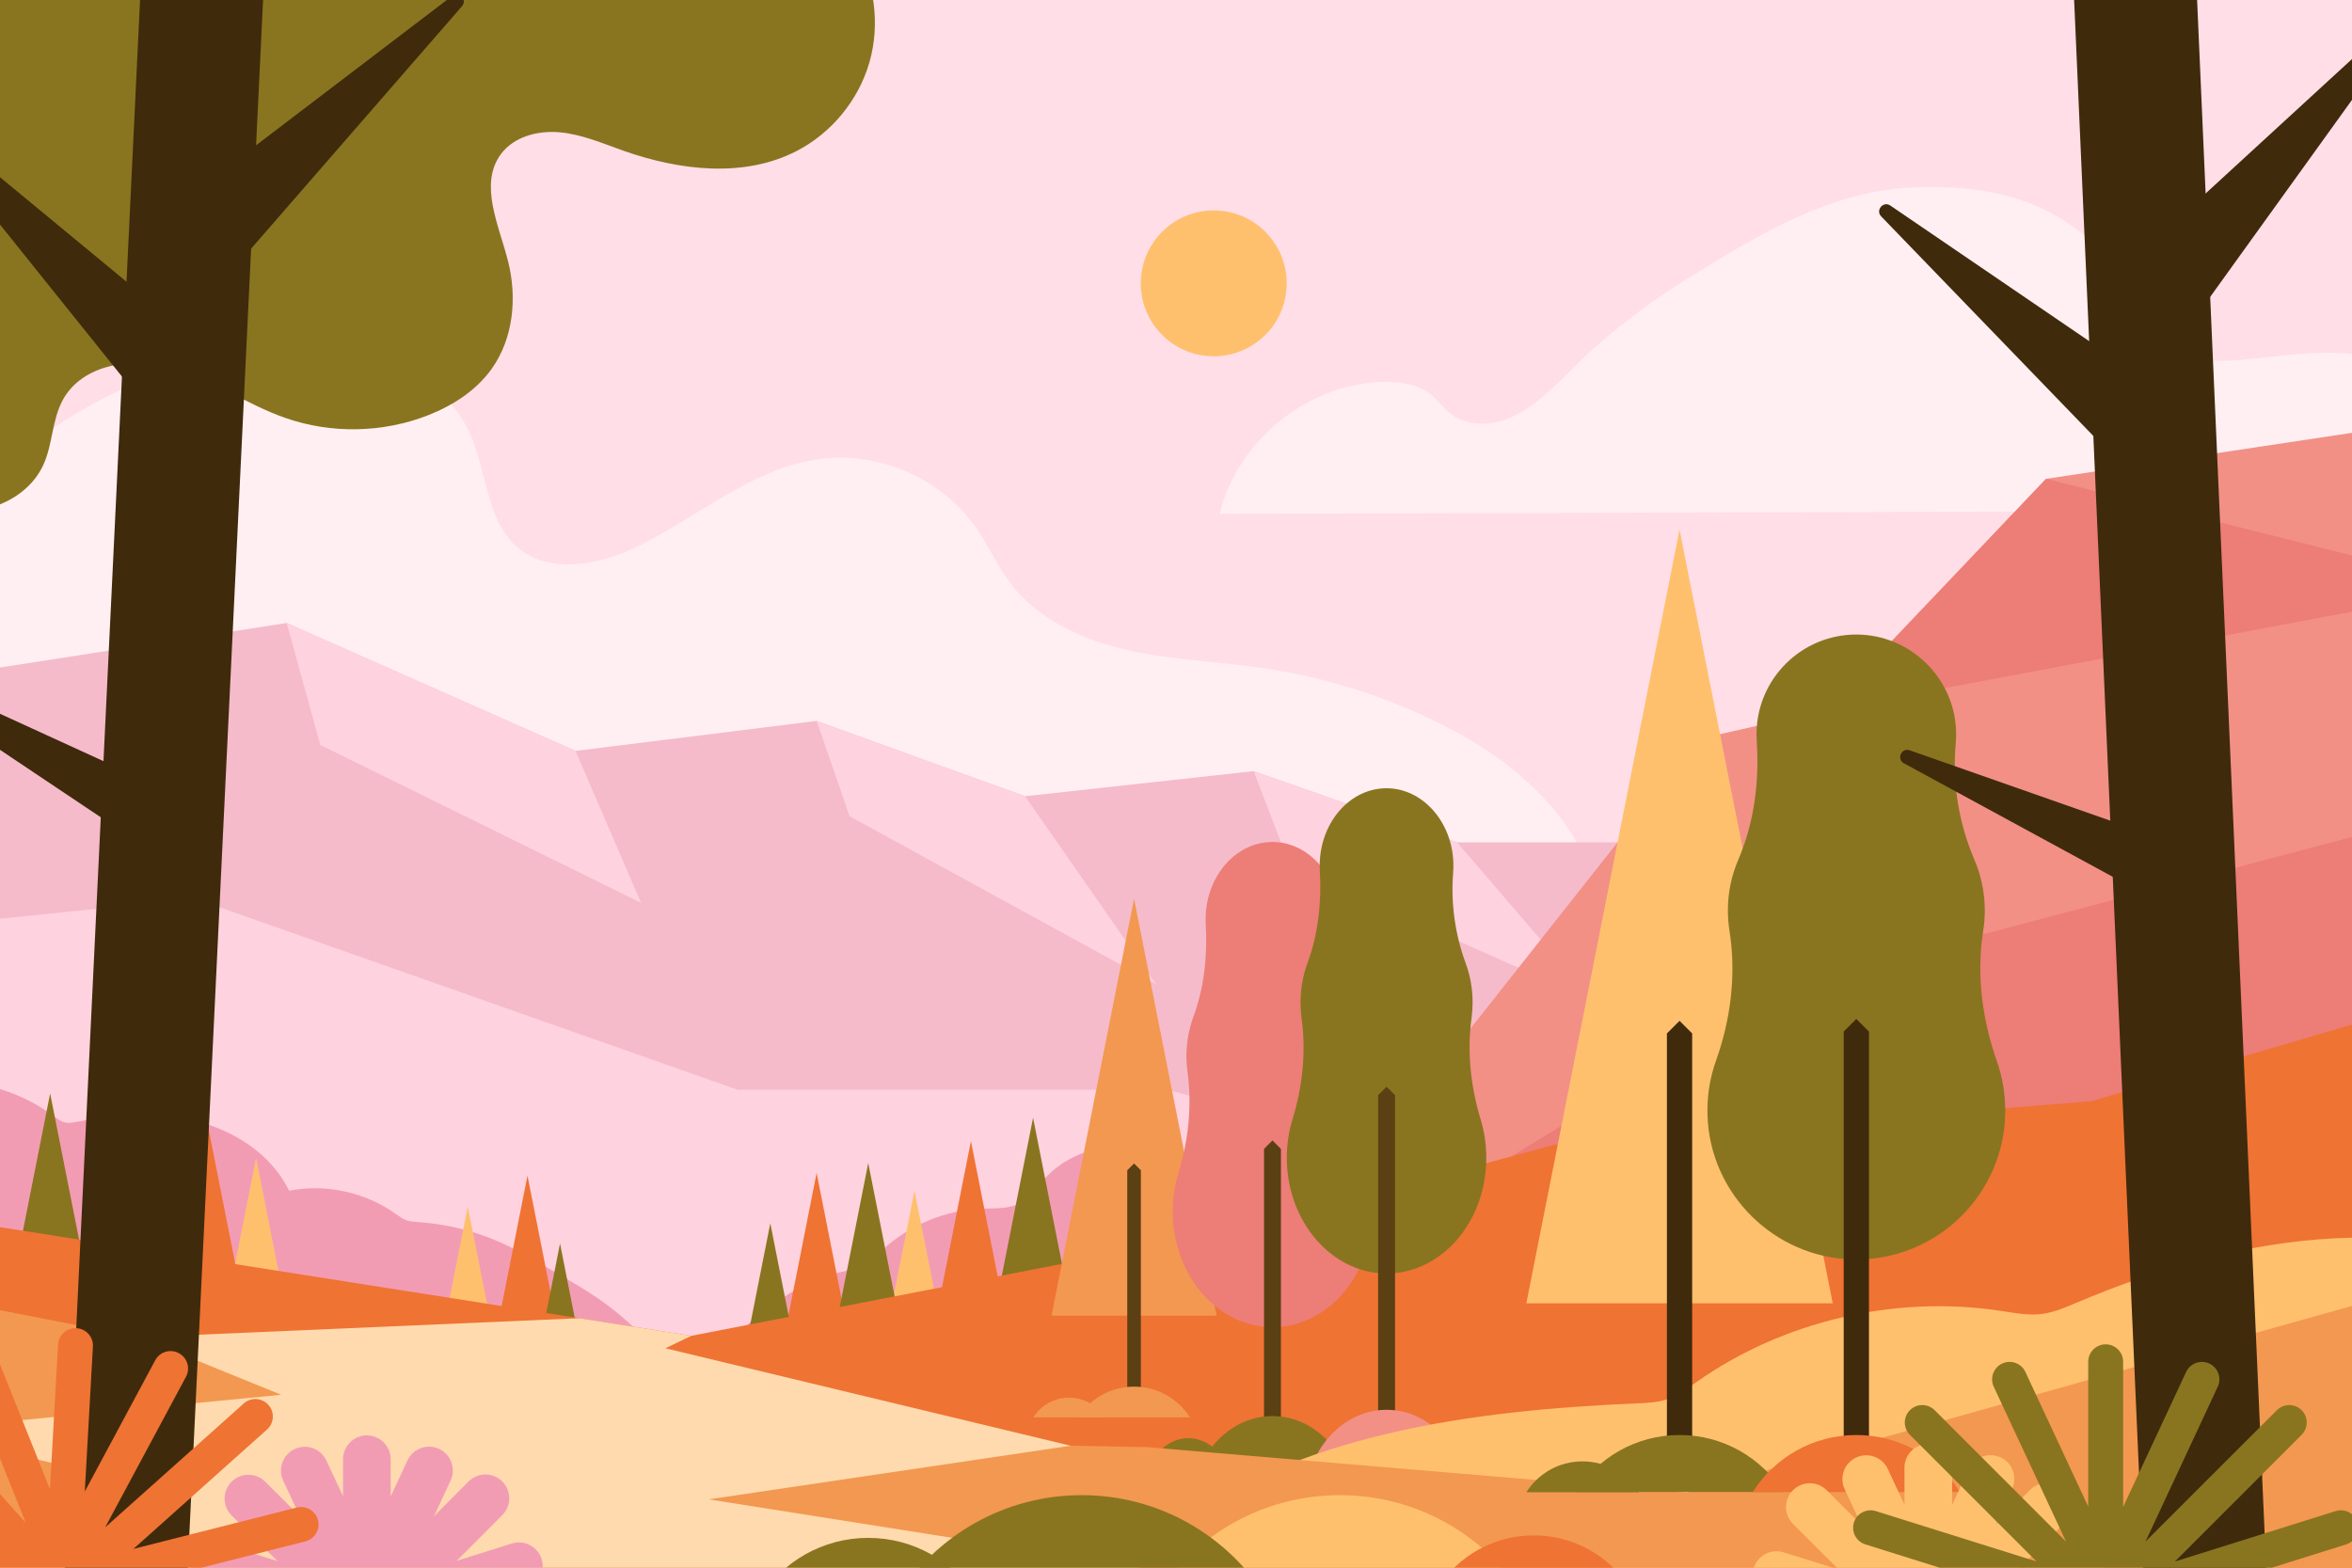 <?xml version="1.0" encoding="utf-8"?>
<!-- Generator: Adobe Illustrator 27.5.0, SVG Export Plug-In . SVG Version: 6.00 Build 0)  -->
<svg version="1.1" xmlns="http://www.w3.org/2000/svg" xmlns:xlink="http://www.w3.org/1999/xlink" x="0px" y="0px"
	 viewBox="0 0 750 500" style="enable-background:new 0 0 750 500;" xml:space="preserve">
<g id="BACKGROUND">
	<rect style="fill:#FFDEE7;" width="750" height="500"/>
</g>
<g id="OBJECTS">
	<g>
		<defs>
			<rect id="SVGID_1_" width="750" height="500"/>
		</defs>
		<clipPath id="SVGID_00000127758841909478178610000005209337224021734840_">
			<use xlink:href="#SVGID_1_"  style="overflow:visible;"/>
		</clipPath>
		<path style="opacity:0.5;clip-path:url(#SVGID_00000127758841909478178610000005209337224021734840_);fill:#FFFFFF;" d="
			M388.935,163.887c5.584-23.106,27.653-41.169,51.407-42.074c5.615-0.214,11.596,0.571,15.979,4.087
			c2.293,1.839,4.011,4.321,6.341,6.114c5.629,4.332,13.835,3.757,20.205,0.615c10.062-4.964,17.611-14.757,25.937-22.065
			c9.333-8.193,19.363-15.588,29.935-22.103c22.31-13.749,45.092-27.815,72.177-28.715c17.131-0.569,33.561,1.565,48.191,11.222
			c7.229,4.771,13.507,10.957,18.456,18.06c4.878,7.001,6.539,16.711,13.594,21.697c6.722,4.751,15.631,4.744,23.83,4.009
			c15.873-1.423,32.504-4.771,47.281,1.199c22.873,9.241,31.818,22.928,38.073,46.791L388.935,163.887z"/>
		<path style="opacity:0.5;clip-path:url(#SVGID_00000127758841909478178610000005209337224021734840_);fill:#FFFFFF;" d="
			M509.412,295.908c1.698-27.301-21.497-49.844-45.623-62.736c-18.929-10.115-39.614-16.933-60.847-20.058
			c-14.533-2.139-29.335-2.567-43.657-5.833c-14.322-3.266-28.569-9.827-37.349-21.604c-3.967-5.322-6.659-11.486-10.409-16.963
			c-10.915-15.943-31.19-24.924-50.332-22.296c-21.36,2.933-38.527,18.405-57.896,27.874c-12.163,5.947-28.028,9.09-38.294,0.264
			c-10.105-8.688-9.639-24.266-15.178-36.387c-10.409-22.779-40.042-29.422-64.945-26.767
			c-40.46,4.314-78.753,26.111-103.119,58.697l0.088,79.036L509.412,295.908z"/>
		<g style="clip-path:url(#SVGID_00000127758841909478178610000005209337224021734840_);">
			<polygon style="fill:#F5BBCA;" points="-10.301,214.499 91.413,198.691 183.516,239.488 260.403,229.926 326.877,253.953 
				399.759,245.945 464.632,268.652 528.97,268.652 528.97,461.534 -14.306,461.534 			"/>
			<polygon style="fill:#FFD2DF;" points="91.413,198.691 102.141,237.602 204.421,287.95 183.516,239.488 			"/>
			<polygon style="fill:#FFD2DF;" points="260.403,229.926 270.908,260.316 368.543,313.808 326.877,253.953 			"/>
			<polygon style="fill:#FFD2DF;" points="399.759,245.945 411.418,276.359 508.016,319.211 464.632,268.652 			"/>
			<polygon style="fill:#FFD2DF;" points="-28.412,295.908 62.279,286.647 235.254,347.581 372.308,347.581 539.593,392.602 
				539.593,463.76 -14.306,461.534 			"/>
		</g>
		<path style="clip-path:url(#SVGID_00000127758841909478178610000005209337224021734840_);fill:#F29CB4;" d="M460.021,356.769
			c-12.333-4.986-26.258-4.628-39.278-1.899c-13.02,2.729-25.441,7.702-38.092,11.816c-3.022,0.983-6.131,1.927-9.306,1.817
			c-3.317-0.115-6.473-1.371-9.707-2.114c-11.11-2.553-23.476,1.443-30.991,10.014c-2.194,2.502-4.072,5.417-6.946,7.095
			c-3.723,2.173-8.318,1.837-12.626,2c-11.584,0.44-22.96,5.127-31.492,12.975c-1.881,1.73-3.658,3.63-5.893,4.87
			c-2.609,1.447-5.636,1.883-8.535,2.588c-14.569,3.545-26.282,14.041-37.334,24.173c4.757,0.945,8.74,2.52,13.269,0.786h200.11
			L460.021,356.769z"/>
		<polygon style="clip-path:url(#SVGID_00000127758841909478178610000005209337224021734840_);fill:#89751F;" points="
			431.765,337.733 421.388,390.152 442.142,390.152 		"/>
		<polygon style="clip-path:url(#SVGID_00000127758841909478178610000005209337224021734840_);fill:#EF7333;" points="
			417.957,354.612 407.58,407.031 428.335,407.031 		"/>
		<g style="clip-path:url(#SVGID_00000127758841909478178610000005209337224021734840_);">
			<polygon style="fill:#EF7333;" points="260.403,374.085 250.026,426.505 270.78,426.505 			"/>
			<polygon style="fill:#FFC06E;" points="291.614,379.763 281.237,432.182 301.991,432.182 			"/>
			<polygon style="fill:#89751F;" points="276.862,370.95 266.485,423.37 287.239,423.37 			"/>
			<polygon style="fill:#EF7333;" points="309.608,363.943 299.231,416.362 319.985,416.362 			"/>
			<polygon style="fill:#89751F;" points="329.425,356.499 319.048,408.918 339.802,408.918 			"/>
			<polygon style="fill:#89751F;" points="245.631,390.152 235.254,442.572 256.008,442.572 			"/>
		</g>
		<g style="clip-path:url(#SVGID_00000127758841909478178610000005209337224021734840_);">
			<polygon style="fill:#F29086;" points="403.273,411.147 541.896,235.628 582.251,226.553 652.441,152.724 795.784,131.157 
				795.784,381.4 			"/>
			<polygon style="fill:#ED7D77;" points="582.251,226.553 790.91,187.423 652.441,152.724 			"/>
			<polygon style="fill:#ED7D77;" points="431.765,399.299 572.383,313.808 795.784,254.881 818.08,319.211 707.3,363.195 			"/>
		</g>
		<path style="clip-path:url(#SVGID_00000127758841909478178610000005209337224021734840_);fill:#F29CB4;" d="M203.646,424.898
			c-4.154-4.154-8.704-7.913-13.567-11.208c-3.551-2.406-7.263-4.563-10.972-6.718c-2.311-1.343-4.622-2.686-6.934-4.028
			c-3.315-1.926-6.633-3.854-10.081-5.529c-8.904-4.327-18.641-6.93-28.516-7.624c-1.38-0.097-2.787-0.162-4.083-0.644
			c-1.27-0.473-2.36-1.318-3.466-2.101c-9.679-6.854-22.201-9.551-33.843-7.287c-5.598-11.531-17.394-19.2-29.845-22.244
			s-25.555-1.971-38.166,0.322c-1.057,0.192-2.14,0.393-3.199,0.208c-1.48-0.259-2.718-1.232-3.923-2.13
			c-19.952-14.849-49.534-15.137-69.77-0.679c0,0.358-1.727-0.438-1.727-0.08v45.561L203.646,424.898z"/>
		<g style="clip-path:url(#SVGID_00000127758841909478178610000005209337224021734840_);">
			<polygon style="fill:#EF7333;" points="168.201,374.95 157.824,427.37 178.578,427.37 			"/>
			<polygon style="fill:#89751F;" points="15.99,348.74 5.613,401.16 26.367,401.16 			"/>
			<polygon style="fill:#EF7333;" points="66.223,358.612 55.846,411.031 76.6,411.031 			"/>
			<polygon style="fill:#FFC06E;" points="81.656,369.349 71.279,421.768 92.033,421.768 			"/>
			<polygon style="fill:#89751F;" points="178.578,396.602 168.201,449.022 188.955,449.022 			"/>
			<polygon style="fill:#FFC06E;" points="149.165,384.822 138.788,437.241 159.542,437.241 			"/>
		</g>
		<polygon style="clip-path:url(#SVGID_00000127758841909478178610000005209337224021734840_);fill:#EF7333;" points="
			-31.846,386.382 220.446,426.051 397.445,391.682 495.757,365.081 666.934,351.201 784.908,316.503 784.908,501.56 
			-27.028,501.56 		"/>
		<g style="clip-path:url(#SVGID_00000127758841909478178610000005209337224021734840_);">
			<polygon style="fill:#F39850;" points="361.629,286.647 335.306,419.618 387.952,419.618 			"/>
			<path style="fill:#5B4014;" d="M363.798,449.434h-4.339v-76.188c0.843-0.843,1.325-1.325,2.168-2.168l0,0
				c0.844,0.844,1.326,1.326,2.17,2.17V449.434z"/>
			<g>
				<path style="fill:#F39850;" d="M361.629,442.25c-7.492,0-14.066,3.911-17.804,9.8h35.609
					C375.695,446.162,369.12,442.25,361.629,442.25z"/>
			</g>
			<g>
				<path style="fill:#F39850;" d="M340.904,445.773c-4.799,0-9.01,2.506-11.405,6.278h22.81
					C349.914,448.278,345.703,445.773,340.904,445.773z"/>
			</g>
		</g>
		<g style="clip-path:url(#SVGID_00000127758841909478178610000005209337224021734840_);">
			<path style="fill:#ED7D77;" d="M435.781,374.224c-3.144-10.386-4.407-21.477-2.923-32.35c0.223-1.632,0.339-3.305,0.339-5.009
				c0-4.436-0.783-8.659-2.198-12.495c-3.348-9.077-4.781-19.015-4.007-28.846c0.084-1.066,0.109-2.152,0.073-3.253
				c-0.439-13.131-9.854-23.665-21.19-23.733c-11.825-0.071-21.431,11.021-21.431,24.714c0,0.557,0.016,1.111,0.047,1.659
				c0.575,10.044-0.527,20.17-3.952,29.421c-1.424,3.846-2.212,8.082-2.212,12.532c0,1.704,0.116,3.377,0.339,5.009
				c1.476,10.81,0.302,21.866-2.869,32.174c-1.305,4.241-1.958,8.84-1.821,13.637c0.556,19.411,14.258,35.14,31.006,35.605
				c17.922,0.498,32.585-16.196,32.585-36.861C437.566,382.151,436.937,378.044,435.781,374.224z"/>
			<path style="fill:#5B4014;" d="M408.458,458.661h-5.393v-92.226c1.048-1.048,1.647-1.647,2.695-2.695l0,0
				c1.049,1.049,1.649,1.648,2.698,2.698V458.661z"/>
			<g>
				<path style="fill:#89751F;" d="M405.762,451.637c-9.313,0-17.485,5.637-22.132,14.123h44.265
					C423.247,457.274,415.074,451.637,405.762,451.637z"/>
			</g>
			<g>
				<path style="fill:#89751F;" d="M378.948,458.699c-4.787,0-8.987,2.897-11.376,7.259h22.752
					C387.936,461.596,383.735,458.699,378.948,458.699z"/>
			</g>
		</g>
		<g style="clip-path:url(#SVGID_00000127758841909478178610000005209337224021734840_);">
			<path style="fill:#89751F;" d="M472.161,357.087c-3.144-10.387-4.407-21.477-2.923-32.35c0.223-1.632,0.339-3.305,0.339-5.009
				c0-4.436-0.783-8.659-2.198-12.495c-3.349-9.076-4.781-19.015-4.007-28.846c0.084-1.066,0.109-2.152,0.073-3.253
				c-0.439-13.131-9.854-23.665-21.19-23.732c-11.825-0.071-21.431,11.021-21.431,24.714c0,0.557,0.016,1.111,0.047,1.659
				c0.575,10.044-0.527,20.171-3.952,29.421c-1.424,3.846-2.212,8.082-2.212,12.532c0,1.704,0.116,3.377,0.339,5.009
				c1.476,10.81,0.302,21.866-2.869,32.174c-1.305,4.241-1.958,8.84-1.821,13.637c0.556,19.412,14.258,35.14,31.006,35.605
				c17.922,0.498,32.585-16.196,32.585-36.861C473.947,365.014,473.318,360.907,472.161,357.087z"/>
			<path style="fill:#5B4014;" d="M444.839,459.524h-5.393V349.298c1.048-1.048,1.647-1.647,2.695-2.696l0,0
				c1.049,1.049,1.649,1.649,2.698,2.698V459.524z"/>
			<g>
				<path style="fill:#F29086;" d="M442.142,449.637c-9.313,0-17.485,5.637-22.132,14.123h44.265
					C459.627,455.274,451.455,449.637,442.142,449.637z"/>
			</g>
		</g>
		<path style="clip-path:url(#SVGID_00000127758841909478178610000005209337224021734840_);fill:#FFC06E;" d="M827.446,413.204
			c-24.557-14.238-53.894-19.694-82.47-18.28c-28.576,1.414-56.486,9.417-82.708,20.518c-3.633,1.538-7.306,3.155-11.239,3.641
			c-4.335,0.536-8.704-0.335-13.022-0.992c-33.72-5.134-69.412,3.211-97.011,22.682c-2.949,2.08-5.872,4.315-9.311,5.489
			c-3.104,1.06-6.45,1.193-9.738,1.332c-52.866,2.233-108.431,9.723-150.337,41.049c75.672,6.675,150.381,13.025,226.319,15.606
			c79.802,2.712,151.495-45.925,225.867-74.108L827.446,413.204z"/>
		<polygon style="clip-path:url(#SVGID_00000127758841909478178610000005209337224021734840_);fill:#F39850;" points="
			-28.412,412.328 209.378,458.73 365.584,461.534 537.854,476.079 773.029,410.031 773.029,513.037 -24.256,513.037 		"/>
		<path style="clip-path:url(#SVGID_00000127758841909478178610000005209337224021734840_);fill:#FFDAAE;" d="M212.193,430.019
			L341.396,461.1l-115.407,17.108l152.96,24.173l-66.303,25.817H-77.916c0,0-3.734-14.189,0-14.189
			c3.734,0,136.554-37.14,136.554-37.14l-84.788-20.699L89.642,444.84l-45.08-18.335l140.169-6.069l35.715,5.616L212.193,430.019z"
			/>
		<g style="clip-path:url(#SVGID_00000127758841909478178610000005209337224021734840_);">
			<polygon style="fill:#FFC06E;" points="535.567,168.886 486.712,415.675 584.421,415.675 			"/>
			<path style="fill:#3F2A0C;" d="M539.593,471.013h-8.052V329.61c1.565-1.565,2.459-2.459,4.025-4.025l0,0
				c1.566,1.566,2.461,2.461,4.028,4.028V471.013z"/>
			<g>
				<path style="fill:#89751F;" d="M535.567,457.68c-13.904,0-26.105,7.26-33.044,18.189h66.088
					C561.672,464.94,549.471,457.68,535.567,457.68z"/>
			</g>
			<g>
				<path style="fill:#89751F;" d="M504.602,466.089c-7.528,0-14.133,3.93-17.89,9.847h35.78
					C518.736,470.02,512.13,466.089,504.602,466.089z"/>
			</g>
		</g>
		<g style="clip-path:url(#SVGID_00000127758841909478178610000005209337224021734840_);">
			<path style="fill:#89751F;" d="M636.764,338.488c-4.694-13.376-6.58-27.66-4.364-41.662c0.333-2.101,0.505-4.256,0.505-6.451
				c0-5.713-1.17-11.152-3.282-16.091c-5-11.689-7.138-24.489-5.983-37.15c0.125-1.373,0.163-2.771,0.108-4.189
				c-0.656-16.911-14.713-30.477-31.637-30.564c-17.656-0.091-31.997,14.194-31.997,31.829c0,0.718,0.024,1.431,0.071,2.137
				c0.859,12.935-0.787,25.977-5.9,37.89c-2.126,4.953-3.303,10.409-3.303,16.14c0,2.195,0.173,4.35,0.505,6.451
				c2.204,13.922,0.451,28.16-4.284,41.436c-1.948,5.462-2.924,11.385-2.719,17.562c0.831,24.999,21.287,45.255,46.293,45.854
				c26.758,0.641,48.65-20.858,48.65-47.471C639.429,348.698,638.49,343.408,636.764,338.488z"/>
			<path style="fill:#3F2A0C;" d="M595.97,470.413h-8.052V329.01c1.565-1.565,2.459-2.459,4.025-4.025l0,0
				c1.566,1.566,2.461,2.461,4.028,4.028V470.413z"/>
			<g>
				<path style="fill:#EF7333;" d="M591.944,457.68c-13.904,0-26.105,7.26-33.044,18.189h66.088
					C618.05,464.94,605.849,457.68,591.944,457.68z"/>
			</g>
		</g>
		<g style="clip-path:url(#SVGID_00000127758841909478178610000005209337224021734840_);">
			<path style="fill:#FFC06E;" d="M427.251,476.869c-24.703,0-46.38,12.898-58.708,32.315h117.416
				C473.631,489.767,451.954,476.869,427.251,476.869z"/>
		</g>
		<g style="clip-path:url(#SVGID_00000127758841909478178610000005209337224021734840_);">
			<path style="fill:#89751F;" d="M344.921,476.869c-24.703,0-46.38,12.898-58.708,32.315h117.416
				C391.301,489.767,369.624,476.869,344.921,476.869z"/>
		</g>
		<g style="clip-path:url(#SVGID_00000127758841909478178610000005209337224021734840_);">
			<path style="fill:#89751F;" d="M276.862,490.493c-14.535,0-27.289,7.589-34.543,19.014h69.085
				C304.151,498.082,291.396,490.493,276.862,490.493z"/>
		</g>
		<g style="clip-path:url(#SVGID_00000127758841909478178610000005209337224021734840_);">
			<path style="fill:#EF7333;" d="M489.078,489.697c-12.945,0-24.304,6.759-30.764,16.934h61.527
				C513.382,496.456,502.023,489.697,489.078,489.697z"/>
		</g>
		<g style="clip-path:url(#SVGID_00000127758841909478178610000005209337224021734840_);">
			
				<rect x="672.874" y="-12.176" transform="matrix(0.999 -0.044 0.044 0.999 -10.761 30.628)" style="fill:#3F2A0C;" width="39.173" height="545.363"/>
			<path style="fill:#3F2A0C;" d="M607.127,243.451l79.453,43.196v-20.108l-77.612-27.236
				C606.325,238.375,604.666,242.113,607.127,243.451z"/>
			<path style="fill:#3F2A0C;" d="M599.874,69.026l81.995,84.861l10.592-27.173l-89.667-61.151
				C600.53,64.019,597.969,67.055,599.874,69.026z"/>
			<path style="fill:#3F2A0C;" d="M764.655,11.489l-68.931,95.776l-14.392-25.366l79.935-73.417
				C763.286,6.628,766.256,9.264,764.655,11.489z"/>
		</g>
		<g style="clip-path:url(#SVGID_00000127758841909478178610000005209337224021734840_);">
			<path style="fill:#89751F;" d="M272.596-16.385c6.389,10.796,8.105,24.253,4.63,36.306
				c-3.475,12.054-12.092,22.531-23.248,28.269c-16.839,8.659-37.368,6.176-55.222-0.131c-6.639-2.345-13.218-5.21-20.229-5.861
				c-7.011-0.651-14.769,1.384-18.894,7.09c-6.924,9.576-0.531,22.577,2.374,34.031c2.944,11.607,1.709,24.665-5.276,34.391
				c-4.941,6.881-12.376,11.659-20.265,14.745c-14.359,5.617-30.721,5.944-45.293,0.907c-12.456-4.305-23.453-12.303-36.11-15.976
				c-12.657-3.673-28.798-1.361-35.068,10.231c-3.379,6.248-3.174,13.87-6.045,20.367c-5.127,11.605-19.582,17.082-32.043,14.694
				c-12.46-2.388-22.893-11.109-30.58-21.202l-0.767-168.963L272.596-16.385z"/>
			<g>
				
					<rect x="32.975" y="-29.361" transform="matrix(0.999 0.048 -0.048 0.999 11.752 -2.244)" style="fill:#3F2A0C;" width="39.173" height="545.363"/>
				<path style="fill:#3F2A0C;" d="M-30.845,218.503l75.151,50.309l1.846-20.023l-74.783-34.247
					C-31.177,213.375-33.173,216.945-30.845,218.503z"/>
				<path style="fill:#3F2A0C;" d="M-22.052,44.148l73.856,92.032l13.042-26.086l-83.673-69.126
					C-20.939,39.223-23.767,42.011-22.052,44.148z"/>
				<path style="fill:#3F2A0C;" d="M147.317,1.985L69.883,91.027L57.881,64.447L144.219-1.32
					C146.4-2.981,149.115-0.083,147.317,1.985z"/>
			</g>
		</g>
		<path style="clip-path:url(#SVGID_00000127758841909478178610000005209337224021734840_);fill:#F29CB4;" d="M172.713,497.257
			c0-0.001,0-0.001,0-0.001c-0.61-1.936-1.936-3.517-3.735-4.455c-1.799-0.937-3.856-1.117-5.791-0.508l-17.563,5.527l14.555-14.584
			c2.957-2.966,2.951-7.784-0.013-10.742c-1.437-1.433-3.343-2.221-5.374-2.219c-2.028,0.002-3.935,0.794-5.369,2.23l-11.002,11.025
			l5.271-11.329c0.856-1.84,0.944-3.903,0.249-5.809c-0.696-1.906-2.092-3.427-3.931-4.283c-3.798-1.764-8.325-0.114-10.092,3.683
			l-5.333,11.464l-0.012-11.865c-0.002-2.029-0.794-3.937-2.23-5.37c-1.437-1.433-3.35-2.227-5.373-2.219
			c-4.188,0.003-7.592,3.414-7.588,7.603l0.012,11.796l-5.325-11.384c-0.859-1.838-2.384-3.231-4.292-3.923
			c-1.905-0.692-3.97-0.6-5.807,0.261c-3.794,1.774-5.437,6.304-3.663,10.099l5.296,11.319l-11.026-11.002
			c-2.963-2.955-7.781-2.953-10.742,0.011c-2.958,2.964-2.954,7.783,0.01,10.743l14.585,14.554l-17.573-5.492
			c-4.005-1.249-8.267,0.985-9.518,4.984c-0.605,1.937-0.42,3.993,0.522,5.79c0.942,1.797,2.527,3.12,4.464,3.725l45.627,14.259
			c0.043,0.013,0.085,0.026,0.128,0.039l-0.058,0.126l0.11-0.11c1.641,0.468,3.369,0.363,4.918-0.26
			c1.553,0.619,3.285,0.72,4.921,0.249l0.11,0.112l-0.059-0.126c0.043-0.014,0.087-0.026,0.129-0.04l45.598-14.353
			c1.936-0.61,3.517-1.937,4.455-3.736C173.142,501.249,173.322,499.193,172.713,497.257z"/>
		<path style="clip-path:url(#SVGID_00000127758841909478178610000005209337224021734840_);fill:#FFC06E;" d="M670.623,499.968
			C670.623,499.967,670.623,499.967,670.623,499.968c-0.61-1.936-1.936-3.518-3.734-4.456c-1.799-0.937-3.856-1.117-5.791-0.508
			l-17.563,5.527l14.555-14.584c2.957-2.966,2.951-7.784-0.013-10.742c-1.437-1.433-3.343-2.221-5.374-2.219
			c-2.028,0.002-3.935,0.794-5.369,2.23l-11.002,11.025l5.271-11.329c0.856-1.84,0.944-3.903,0.249-5.809
			c-0.696-1.906-2.092-3.427-3.931-4.283c-3.798-1.764-8.325-0.114-10.092,3.683l-5.333,11.464l-0.012-11.865
			c-0.001-2.029-0.794-3.937-2.23-5.37c-1.437-1.433-3.35-2.227-5.373-2.218c-4.188,0.003-7.592,3.414-7.588,7.603l0.012,11.796
			l-5.325-11.383c-0.859-1.838-2.384-3.231-4.292-3.923c-1.905-0.692-3.97-0.6-5.807,0.261c-3.793,1.774-5.437,6.304-3.663,10.099
			l5.296,11.319l-11.026-11.002c-2.963-2.955-7.781-2.953-10.742,0.011c-2.958,2.964-2.954,7.783,0.01,10.743l14.585,14.554
			l-17.573-5.492c-4.005-1.249-8.267,0.985-9.518,4.984c-0.605,1.937-0.419,3.992,0.522,5.79c0.942,1.798,2.527,3.121,4.464,3.725
			l45.627,14.259c0.042,0.013,0.085,0.026,0.128,0.039l-0.058,0.126l0.111-0.111c1.641,0.468,3.369,0.363,4.918-0.26
			c1.553,0.619,3.285,0.72,4.921,0.249l0.11,0.111l-0.059-0.126c0.043-0.013,0.086-0.026,0.129-0.04l45.598-14.353
			c1.936-0.61,3.517-1.937,4.455-3.735C671.052,503.96,671.233,501.904,670.623,499.968z"/>
		<path style="clip-path:url(#SVGID_00000127758841909478178610000005209337224021734840_);fill:#89751F;" d="M751.781,485.594
			c-0.92-2.934-4.044-4.566-6.978-3.646l-51.268,16.079l40.392-40.392c2.174-2.174,2.174-5.699,0-7.873
			c-2.174-2.174-5.699-2.174-7.873,0l-41.896,41.896l23.033-49.375c1.3-2.786,0.095-6.099-2.692-7.398
			c-2.786-1.3-6.099-0.095-7.398,2.692l-20.08,43.045V434.33c0-3.075-2.492-5.567-5.567-5.567h0c-3.075,0-5.567,2.492-5.567,5.567
			v46.187l-20.031-42.939c-1.3-2.786-4.612-3.991-7.399-2.692c-2.786,1.3-3.991,4.612-2.691,7.398l23.033,49.375l-41.896-41.896
			c-2.174-2.174-5.699-2.174-7.873,0c-2.174,2.174-2.174,5.699,0,7.873l40.392,40.392l-51.269-16.08
			c-2.934-0.92-6.058,0.712-6.978,3.646c-0.92,2.934,0.712,6.058,3.646,6.978l70.614,22.147c1.801,0.565,3.671,0.165,5.062-0.905
			c0.311,0.054,0.63,0.088,0.957,0.088h0c0.341,0,0.674-0.035,0.998-0.094c1.391,1.074,3.266,1.477,5.07,0.911l70.614-22.147
			C751.069,491.652,752.701,488.528,751.781,485.594z"/>
		<path style="clip-path:url(#SVGID_00000127758841909478178610000005209337224021734840_);fill:#EF7333;" d="M101.404,484.851
			c-0.755-2.981-3.782-4.785-6.763-4.031l-52.088,13.185l42.589-38.068c2.292-2.049,2.49-5.568,0.441-7.861
			c-2.049-2.292-5.568-2.49-7.861-0.441l-44.176,39.486l25.761-48.008c1.454-2.709,0.436-6.084-2.273-7.538
			c-2.709-1.454-6.084-0.436-7.538,2.273l-22.458,41.853l2.591-46.22c0.172-3.07-2.177-5.698-5.247-5.87h0
			c-3.07-0.172-5.698,2.177-5.87,5.247l-2.585,46.114l-17.596-43.993c-1.142-2.855-4.382-4.243-7.236-3.101
			c-2.855,1.142-4.243,4.382-3.101,7.236l20.233,50.587l-39.486-44.176c-2.049-2.292-5.568-2.49-7.86-0.441
			c-2.292,2.049-2.49,5.568-0.441,7.861l38.068,42.589l-50.288-18.924c-2.877-1.083-6.088,0.372-7.171,3.25
			c-1.083,2.878,0.372,6.088,3.249,7.171l69.264,26.065c1.766,0.665,3.656,0.37,5.104-0.62c0.308,0.071,0.624,0.123,0.951,0.141h0
			c0.34,0.019,0.674,0.002,1.001-0.038c1.329,1.15,3.178,1.657,5.011,1.193l71.743-18.16
			C100.354,490.859,102.158,487.832,101.404,484.851z"/>
		
			<ellipse transform="matrix(0.159 -0.987 0.987 0.159 236.393 458.055)" style="clip-path:url(#SVGID_00000127758841909478178610000005209337224021734840_);fill:#FFC06E;" cx="387.068" cy="90.269" rx="23.27" ry="23.27"/>
	</g>
</g>
</svg>
